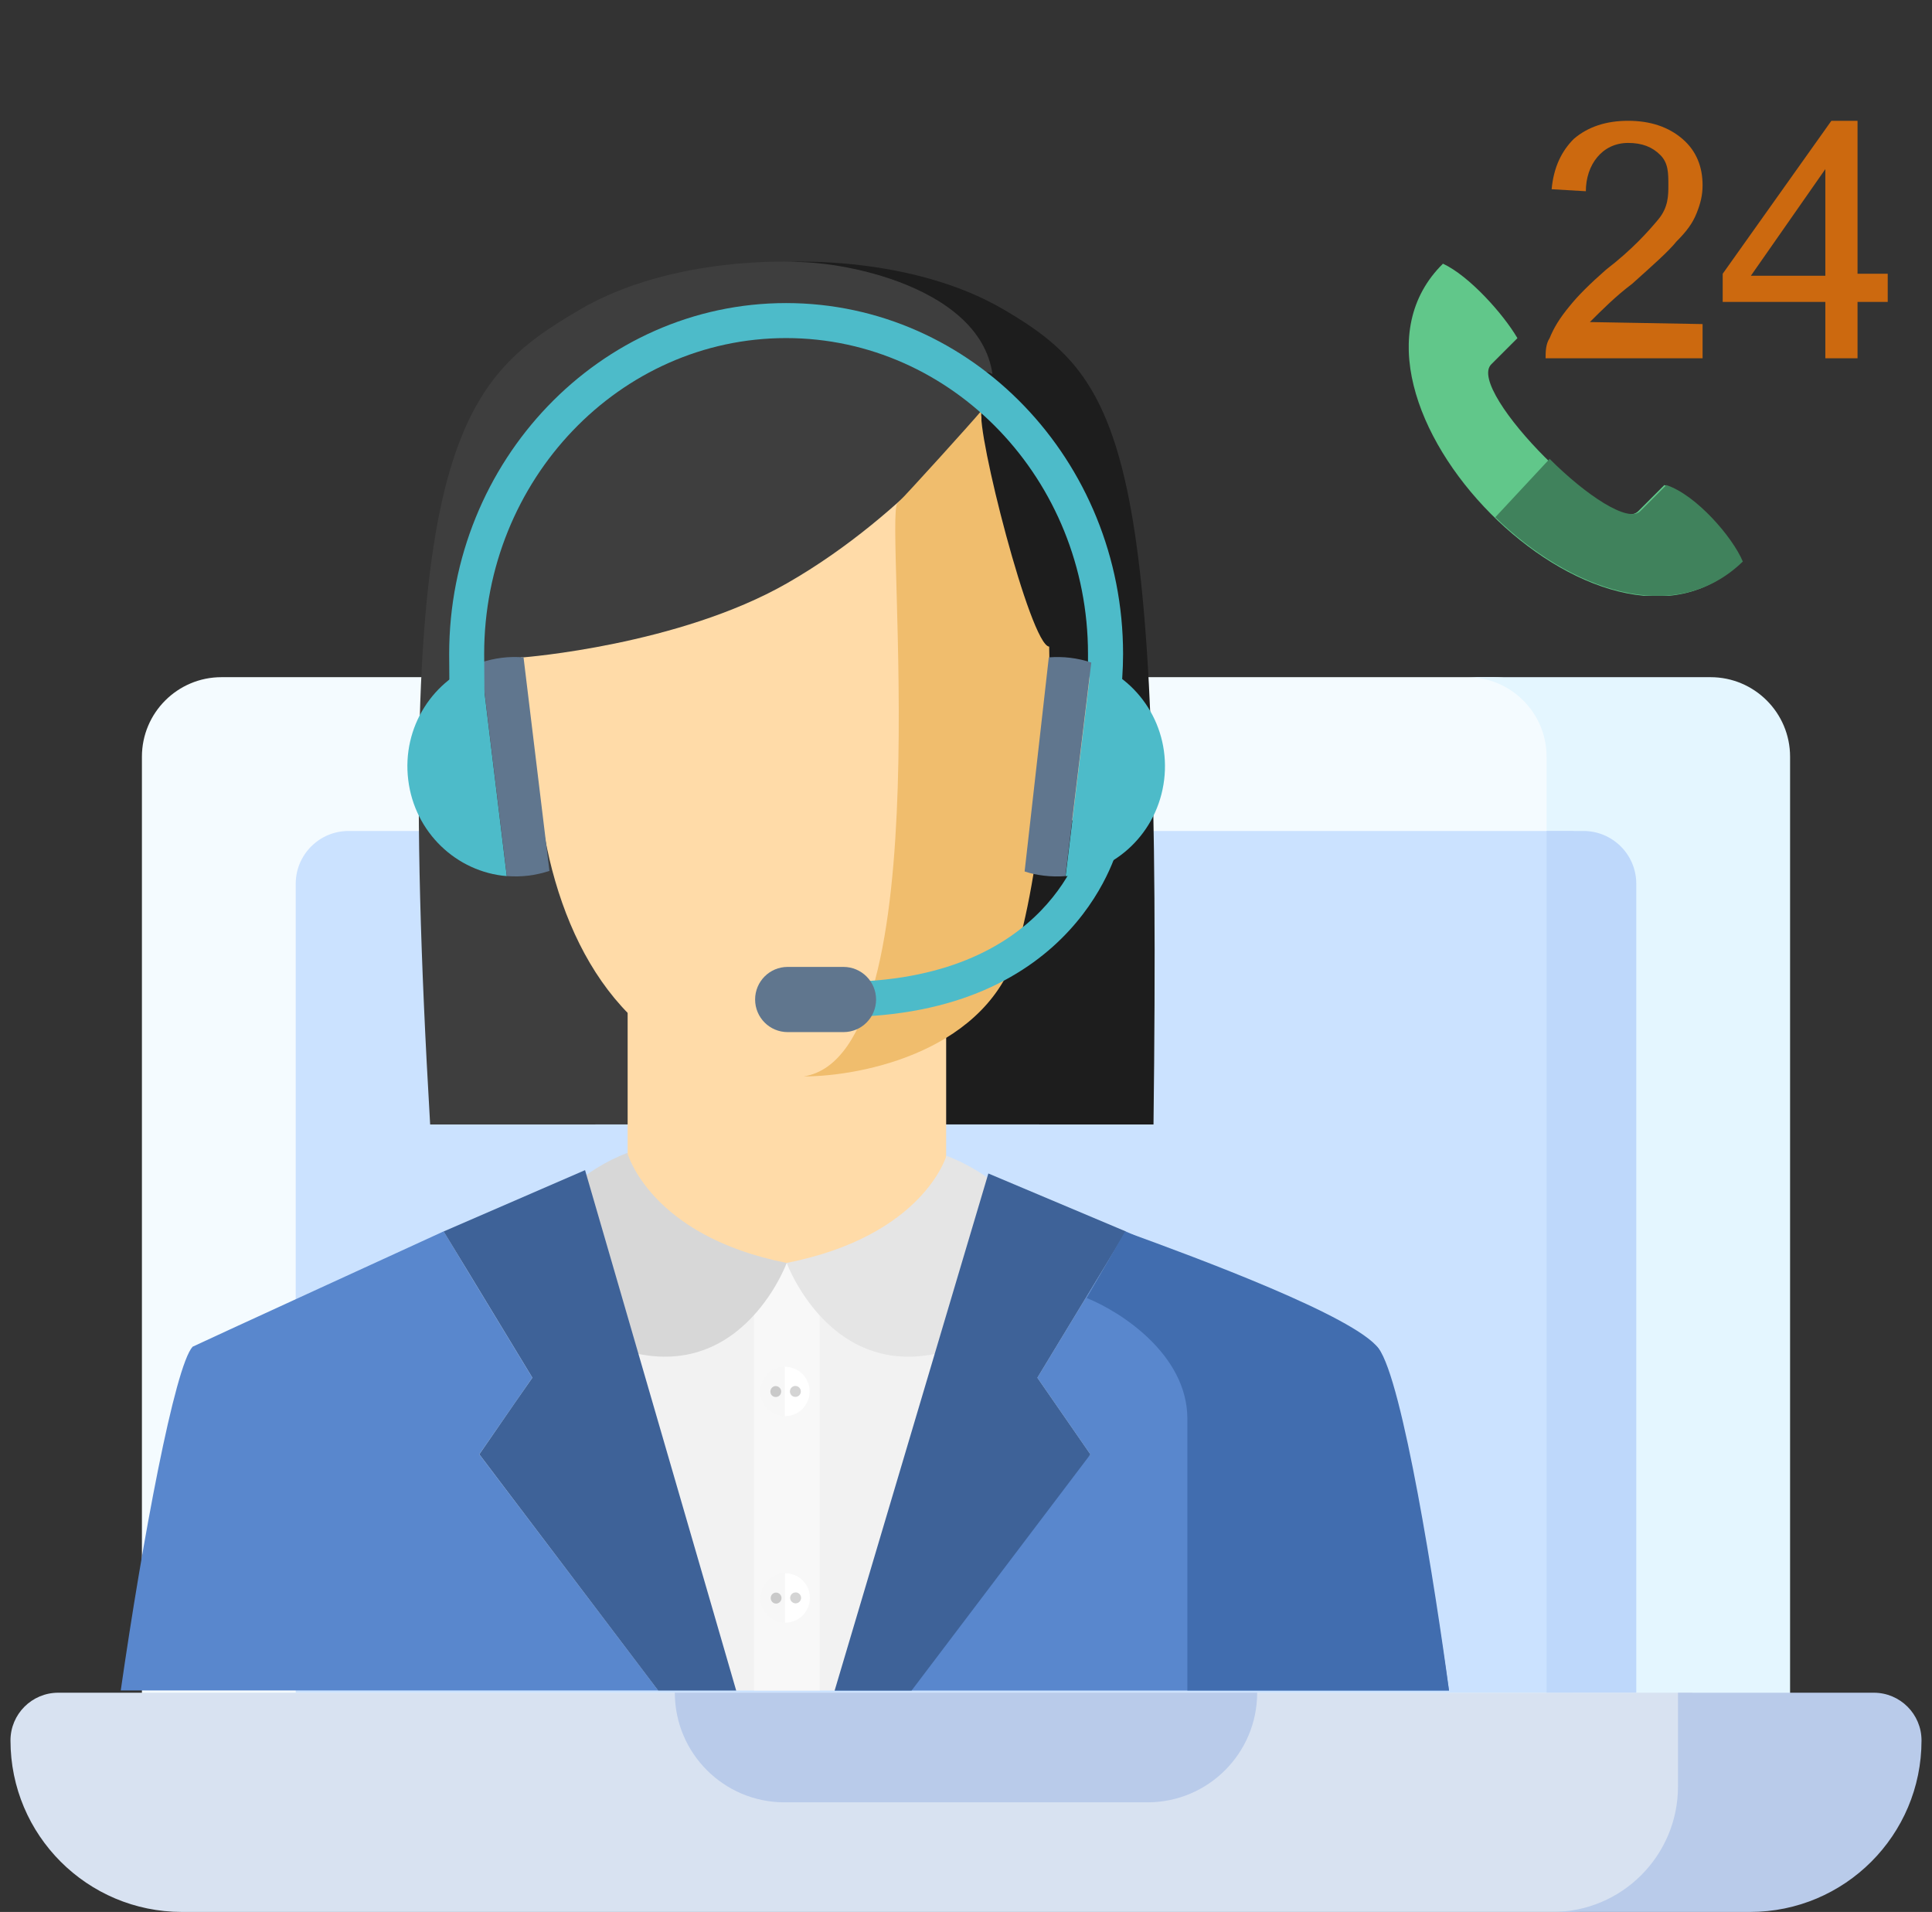 <svg width="96" height="95" viewBox="0 0 96 95" fill="none" xmlns="http://www.w3.org/2000/svg">
<rect x="0" y="0" width="96" height="95" fill="#333333" stroke="none"/>
<g clip-path="url(#clip0_486:14967)">
<path d="M78.186 86.525V37.6C78.186 35.417 76.417 33.648 74.234 33.647H11.006C8.822 33.647 7.052 35.417 7.052 37.6V86.525H78.186Z" fill="#F4FBFF"/>
<path d="M84.994 33.647H72.895C75.079 33.647 76.849 35.417 76.849 37.6V86.525H88.948V37.6C88.948 35.417 87.178 33.647 84.994 33.647Z" fill="#E4F6FF"/>
<path d="M78.186 41.289H17.319C15.869 41.289 14.694 42.464 14.694 43.914V84.106H78.186V41.289Z" fill="#CBE2FF"/>
<path d="M81.306 84.106V43.914C81.306 42.464 80.131 41.289 78.681 41.289H76.849V84.106H81.306V84.106Z" fill="#BED8FB"/>
<path d="M84.096 88.76V84.106H2.894C1.583 84.106 0.521 85.168 0.521 86.478C0.521 91.184 4.336 94.999 9.042 94.999H77.859C81.304 94.997 84.096 92.205 84.096 88.76Z" fill="#D8E2F1"/>
<path d="M93.106 84.106H83.379V88.76C83.379 92.205 80.586 94.999 77.14 94.999H86.958C91.664 94.999 95.479 91.184 95.479 86.478C95.479 85.168 94.417 84.106 93.106 84.106Z" fill="#B9CBEA"/>
<path d="M33.532 84.106C33.532 87.114 35.97 89.552 38.978 89.552H57.022C60.03 89.552 62.468 87.114 62.468 84.106H33.532Z" fill="#B9CBEA"/>
<g clip-path="url(#clip1_486:14967)">
<path fill-rule="evenodd" clip-rule="evenodd" d="M71.7 13.102C65 19.702 79.8 34.702 86.5 27.902C86 26.702 84.2 24.602 82.7 24.102L81.4 25.402C80.1 26.702 72.8 19.402 74.1 18.102L75.4 16.802C74.7 15.602 73 13.702 71.7 13.102Z" fill="#61C78A"/>
<path d="M84.6 16.102V17.802H76.8C76.8 17.502 76.8 17.102 77 16.802C77.2 16.302 77.5 15.802 78 15.202C78.4 14.702 79 14.102 79.8 13.402C81.1 12.402 81.9 11.502 82.4 10.902C82.9 10.302 82.9 9.702 82.9 9.202C82.9 8.602 82.9 8.102 82.5 7.702C82.1 7.302 81.6 7.102 80.9 7.102C79.6 7.102 78.8 8.202 78.8 9.502L77.1 9.402C77.2 8.302 77.6 7.502 78.2 6.902C78.9 6.302 79.8 6.002 80.9 6.002C82 6.002 82.9 6.302 83.6 6.902C84.3 7.502 84.6 8.302 84.6 9.202C84.6 9.702 84.5 10.102 84.3 10.602C84.1 11.102 83.8 11.502 83.3 12.002C82.9 12.502 82.1 13.202 81.1 14.102C80.3 14.702 79.6 15.402 79 16.002L84.6 16.102ZM90.7 17.802V15.002H85.6V13.602L91 6.002H92.3V13.602H93.8V15.002H92.3V17.802H90.7ZM90.7 13.602V8.402L87 13.702H90.7V13.602Z" fill="#CC690F"/>
<path fill-rule="evenodd" clip-rule="evenodd" d="M74.3 25.701C78 29.301 83.2 31.201 86.6 27.901C86.1 26.701 84.3 24.601 82.8 24.101L81.5 25.401C80.9 26.001 78.8 24.601 77 22.801L74.3 25.701Z" fill="#40825C"/>
</g>
<g clip-path="url(#clip2_486:14967)">
<path d="M49.887 15.387C55.88 18.907 57.734 22.261 57.317 55.872L39.344 55.868L39.1 13.016C39.1 13.016 45.23 12.651 49.887 15.387Z" fill="#1D1D1D"/>
<path d="M28.804 15.388C22.812 18.907 19.387 22.217 21.374 55.873L39.344 55.868L39.592 13.012C39.592 13.016 33.462 12.652 28.804 15.388Z" fill="#3E3E3E"/>
<path d="M39.1 48.079L31.187 44.098V62.089C31.187 62.089 34.248 65.773 39.1 65.773C44.831 65.773 47.014 62.383 47.014 62.383V46.754L39.1 48.079Z" fill="#FFDBA8"/>
<path d="M39.291 15.744C39.233 15.744 39.162 15.744 39.1 15.744C36.084 15.749 24.067 16.46 25.957 33.486C25.957 33.486 26.38 36.773 26.876 40.385C27.723 46.558 30.75 52.216 36.873 53.377C37.741 53.541 38.516 53.616 39.105 53.573C39.639 53.612 40.345 53.535 41.143 53.374C47.353 52.125 50.492 46.504 51.354 40.228C51.841 36.678 52.252 33.486 52.252 33.486C53.698 16.425 42.392 15.771 39.291 15.744Z" fill="#FFDBA8"/>
<path d="M39.534 13.015C39.472 13.015 39.401 13.015 39.339 13.015C39.264 13.015 39.179 12.997 39.1 13.019C17.945 17.61 24.941 32.683 24.941 32.683L26.014 32.661C26.014 32.661 33.715 32.065 39.104 28.982C45.23 25.48 49.302 19.986 49.302 19.986C50.087 14.758 42.71 13.032 39.534 13.015Z" fill="#3E3E3E"/>
<path d="M41.473 83.999H36.58C36.58 83.999 28.214 68.749 28.254 67.414C28.303 66.084 39.087 62.756 39.087 62.756C39.087 62.756 47.772 62.805 48.992 63.259C51.959 64.366 45.9 79.079 41.473 83.999Z" fill="#F2F2F2"/>
<path d="M48.952 18.48C48.952 18.48 47.537 26.177 52.181 33.051C56.83 39.924 53.672 23.89 53.672 23.89C53.672 23.89 50.3 18.48 48.952 18.48Z" fill="#1D1D1D"/>
<path d="M51.023 42.482C51.023 42.482 52.97 42.967 53.964 38.776C55.108 33.935 54.904 33.175 53.631 32.979C52.522 32.805 51.263 33.731 51.263 33.731L51.023 42.482Z" fill="#FFDBA8"/>
<path d="M40.732 62.752H37.468V83.995H40.732V62.752Z" fill="#F8F8F8"/>
<path d="M47.027 57.426C47.027 57.426 45.891 61.408 39.091 62.751C39.091 62.751 41.517 69.376 47.941 66.826C54.621 64.179 51.338 59.063 47.027 57.426Z" fill="#E5E5E5"/>
<path d="M31.173 57.283C31.173 57.283 32.291 61.407 39.091 62.751C39.091 62.751 36.664 69.375 30.241 66.826C23.561 64.179 26.861 58.925 31.173 57.283Z" fill="#D7D7D7"/>
<path d="M23.814 72.261L25.571 69.721L26.449 68.453L23.255 63.186L22.066 61.219L22.044 61.184C22.044 61.184 9.589 66.891 9.571 66.914C8.684 67.884 7.078 76.506 6 83.993H32.703L23.814 72.261Z" fill="#5987CD"/>
<path d="M54.181 72.263L41.473 83.999H72C70.922 76.511 69.316 67.889 68.429 66.92C68.407 66.897 55.951 61.19 55.951 61.19L51.546 68.454L54.181 72.263Z" fill="#5987CD"/>
<path d="M26.454 68.453L25.571 69.721L23.819 72.261L32.704 83.998H36.581L35.188 79.197L30.49 63.021L29.071 58.141L22.044 61.188L23.26 63.186L26.454 68.453Z" fill="#3E6298"/>
<path d="M54.181 72.263L51.546 68.455L55.951 61.19L49.111 58.307L47.709 63.018L43.238 78.06L41.473 83.999H45.296L54.181 72.263Z" fill="#3E6298"/>
<path d="M54 64.496L55.9 61.197C59.567 62.531 67.3 65.397 68.5 66.996C69.7 68.597 71.333 78.996 72 83.996H59V70.496C59 67.296 55.667 65.163 54 64.496Z" fill="#416DAF"/>
<path d="M37.778 69.149C37.782 69.816 38.324 70.355 38.989 70.364V67.912C38.315 67.921 37.778 68.473 37.778 69.149Z" fill="#F7F7F7"/>
<path d="M38.997 67.912C38.993 67.912 38.993 67.912 38.993 67.912V70.364C39.002 70.364 39.006 70.364 39.015 70.364C39.694 70.359 40.235 69.807 40.23 69.127C40.226 68.451 39.676 67.908 38.997 67.912Z" fill="white"/>
<path d="M38.816 69.141C38.816 69.292 38.701 69.412 38.55 69.412C38.395 69.416 38.279 69.292 38.279 69.145C38.279 68.994 38.399 68.869 38.545 68.869C38.692 68.874 38.821 68.994 38.816 69.141Z" fill="#C9C9C9"/>
<path d="M39.792 69.135C39.796 69.286 39.672 69.406 39.526 69.406C39.375 69.41 39.251 69.29 39.251 69.139C39.251 68.988 39.37 68.863 39.521 68.863C39.668 68.863 39.792 68.983 39.792 69.135Z" fill="#D4D4D4"/>
<path d="M37.796 79.409C37.8 80.081 38.341 80.614 39.007 80.623V78.172C38.332 78.176 37.791 78.728 37.796 79.409Z" fill="#F7F7F7"/>
<path d="M39.016 78.172C39.011 78.172 39.011 78.172 39.007 78.172V80.623C39.016 80.623 39.024 80.623 39.029 80.623C39.708 80.619 40.249 80.067 40.244 79.386C40.24 78.71 39.69 78.168 39.016 78.172Z" fill="white"/>
<path d="M38.833 79.402C38.833 79.549 38.718 79.674 38.567 79.678C38.416 79.678 38.297 79.553 38.297 79.407C38.292 79.251 38.416 79.131 38.563 79.131C38.709 79.131 38.833 79.251 38.833 79.402Z" fill="#C9C9C9"/>
<path d="M39.805 79.39C39.809 79.541 39.685 79.662 39.538 79.666C39.388 79.666 39.263 79.546 39.263 79.399C39.263 79.243 39.383 79.123 39.534 79.123C39.68 79.119 39.805 79.243 39.805 79.39Z" fill="#D4D4D4"/>
<path d="M39.934 53.484C46.854 52.416 43.926 25.678 44.592 25.011C45.169 24.432 48.273 21.003 48.775 20.399C48.783 20.372 48.793 20.352 48.806 20.34C48.867 20.281 48.851 20.308 48.775 20.399C48.489 21.386 51.197 32.057 52.133 32.129C52.206 34.947 51.999 41.873 50.58 47.033C49.16 52.194 42.891 53.484 39.934 53.484Z" fill="#F0BD6D"/>
<path d="M20.284 38.745C19.964 36.125 21.526 33.718 23.894 32.922L25.181 43.532C22.692 43.328 20.599 41.366 20.284 38.745Z" fill="#4DBBC9"/>
<path d="M24.941 32.683C25.3 32.639 25.659 32.634 26.014 32.661L27.301 43.272C26.968 43.383 26.618 43.463 26.254 43.508C25.89 43.552 25.531 43.556 25.185 43.53L23.898 32.919C24.227 32.808 24.577 32.728 24.941 32.683Z" fill="#60768E"/>
<path d="M41.713 50.534V48.79C52.186 48.79 53.849 41.792 53.916 41.494L55.619 41.859C55.597 41.948 53.645 50.534 41.713 50.534Z" fill="#4DBBC9"/>
<path d="M43.532 49.662C43.532 50.557 42.809 51.282 41.917 51.282H39.136C38.244 51.282 37.521 50.557 37.521 49.662C37.521 48.768 38.244 48.043 39.136 48.043H41.912C42.804 48.043 43.532 48.768 43.532 49.662Z" fill="#60768E"/>
<path d="M55.18 37.201L54.093 36.711C54.417 35.501 54.062 32.867 54.062 32.867C54.062 32.867 54.062 32.681 54.062 32.494C54.062 23.841 47.333 16.798 39.06 16.798C30.787 16.798 24.058 23.841 24.058 32.494L24.089 37.178L22.35 37.192L22.319 32.503C22.319 22.88 29.829 15.059 39.06 15.059C48.291 15.059 55.805 22.884 55.805 32.498C55.801 34.082 55.592 35.666 55.18 37.201Z" fill="#4DBBC9"/>
<path d="M57.846 38.747C58.165 36.127 56.599 33.72 54.235 32.924L52.949 43.535C55.437 43.33 57.526 41.368 57.846 38.747Z" fill="#4DBBC9"/>
<path d="M53.188 32.685C52.829 32.641 52.47 32.636 52.115 32.663L50.913 43.3C51.245 43.411 51.512 43.465 51.871 43.509C52.235 43.554 52.594 43.558 52.94 43.532L54.226 32.921C53.903 32.81 53.552 32.73 53.188 32.685Z" fill="#60768E"/>
</g>
</g>
<defs>
<clipPath id="clip0_486:14967">
<rect width="95" height="95" fill="white" transform="translate(0.5)"/>
</clipPath>
<clipPath id="clip1_486:14967">
<rect width="23.8" height="23.6" fill="white" transform="translate(70 6.002)"/>
</clipPath>
<clipPath id="clip2_486:14967">
<rect width="66" height="71" fill="white" transform="translate(6 12.998)"/>
</clipPath>
</defs>
</svg>
